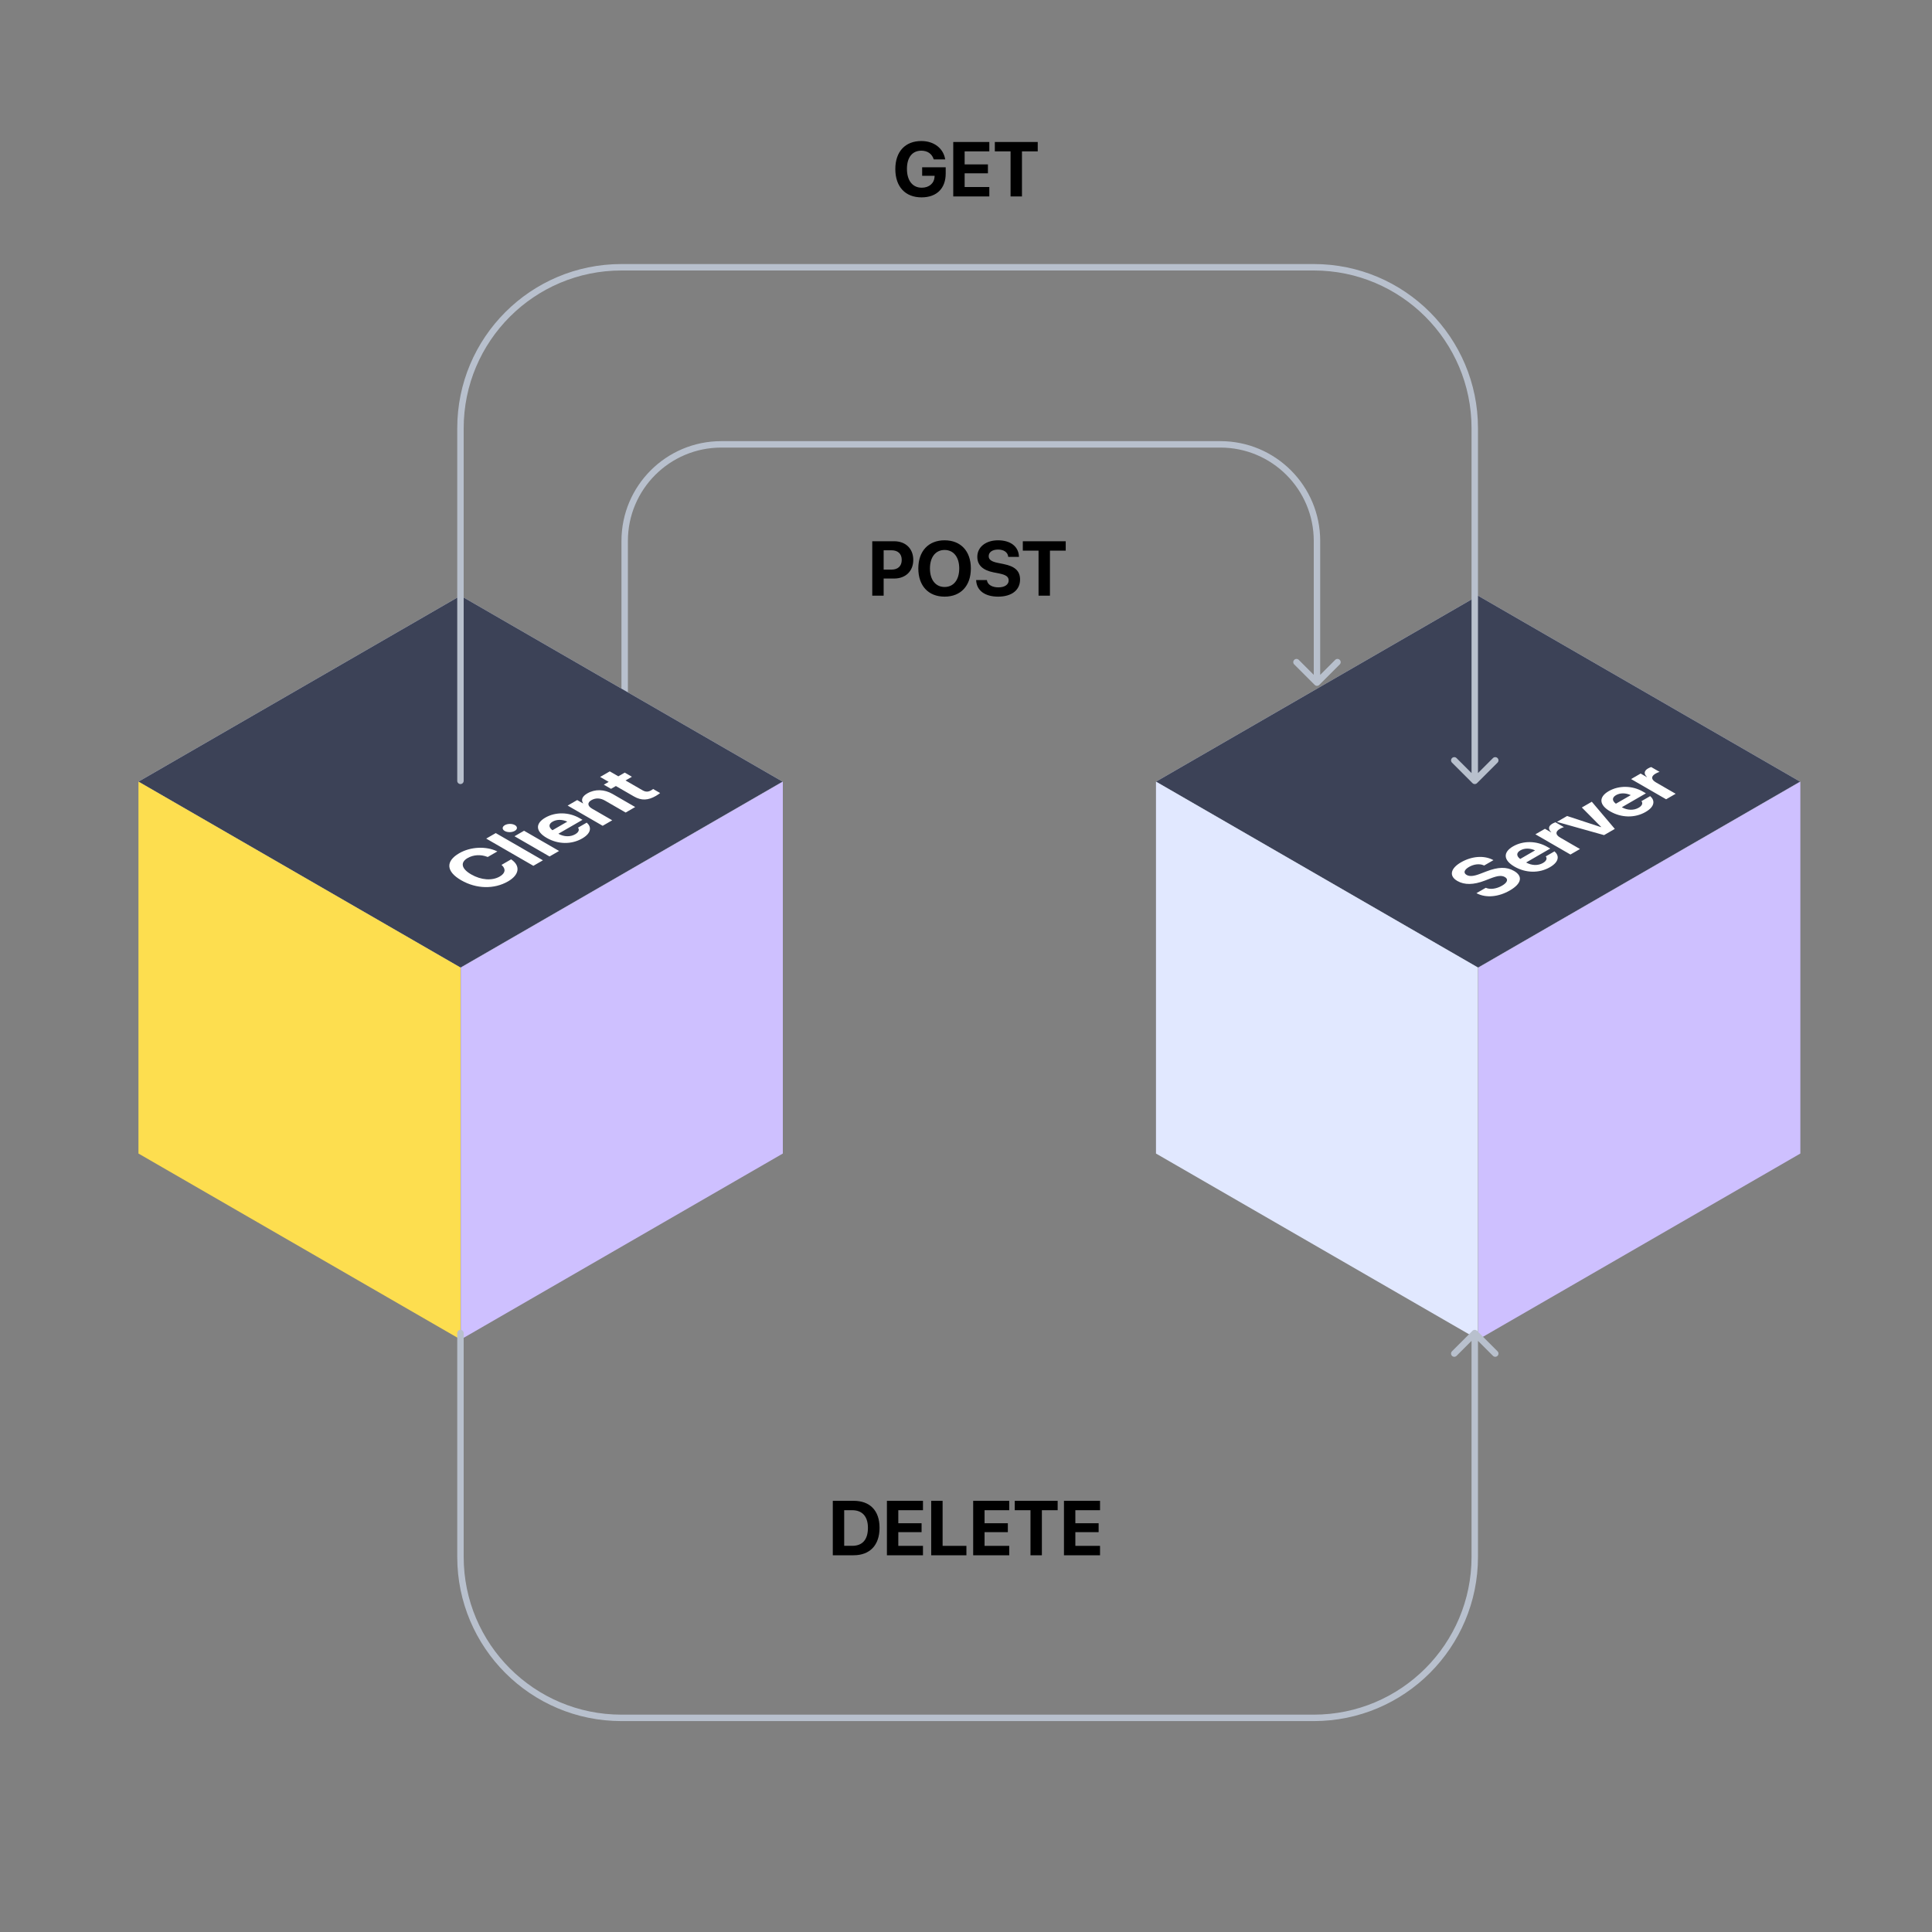 <svg width="600" height="600" viewBox="0 0 600 600" fill="none" xmlns="http://www.w3.org/2000/svg">
    <rect x="0" y="0" width="600" height="600" fill="#808080" stroke="none"/>
    <path d="M195 235C195 235.552 194.552 236 194 236C193.448 236 193 235.552 193 235H195ZM409.707 212.707C409.317 213.098 408.683 213.098 408.293 212.707L401.929 206.343C401.538 205.953 401.538 205.319 401.929 204.929C402.319 204.538 402.953 204.538 403.343 204.929L409 210.586L414.657 204.929C415.047 204.538 415.681 204.538 416.071 204.929C416.462 205.319 416.462 205.953 416.071 206.343L409.707 212.707ZM193 235V168H195V235H193ZM224 137H379V139H224V137ZM410 168V212H408V168H410ZM379 137C396.121 137 410 150.879 410 168H408C408 151.984 395.016 139 379 139V137ZM193 168C193 150.879 206.879 137 224 137V139C207.984 139 195 151.984 195 168H193Z" fill="#B8C0CD"/>
    <rect width="115.494" height="115.494" transform="matrix(0.866 0.5 -0.866 0.5 143.021 185)" fill="#E1E8FF"/>
    <rect width="115.494" height="115.494" transform="matrix(0.866 0.5 -0.866 0.5 143.021 185)" fill="#3C4257"/>
    <path d="M43 242.747L143.021 300.494L143.021 415.988L43 358.241L43 300.494L43 242.747Z" fill="#FDDE4F"/>
    <path d="M143.095 300.494L243.115 242.747L243.115 358.241L143.095 415.988L143.095 358.241L143.095 300.494Z" fill="#CEC0FF"/>
    <path d="M157.776 273.721C161.318 271.676 161.663 268.91 158.832 266.947L158.73 266.877L155.747 268.6L155.828 268.67C157.168 269.901 156.944 271.201 155.178 272.221C152.834 273.574 149.424 273.34 146.339 271.559L146.329 271.553C143.264 269.783 142.878 267.826 145.222 266.473C147.049 265.418 149.302 265.336 151.261 266.069L151.474 266.145L154.458 264.422L154.356 264.375C150.967 262.746 146.176 262.922 142.624 264.973C138.352 267.44 138.494 270.639 143.213 273.363L143.223 273.369C147.942 276.094 153.494 276.194 157.776 273.721ZM165.642 268.887L168.605 267.176L153.961 258.721L150.997 260.432L165.642 268.887ZM159.867 258.041C160.76 257.526 160.75 256.723 159.908 256.237C159.065 255.75 157.675 255.744 156.782 256.26C155.889 256.776 155.899 257.578 156.741 258.065C157.584 258.551 158.974 258.557 159.867 258.041ZM170.665 265.987L173.629 264.276L162.749 257.994L159.786 259.705L170.665 265.987ZM180.794 260.397C183.899 258.604 183.564 256.676 182.296 255.557L182.215 255.475L179.495 257.045L179.535 257.092C179.931 257.567 179.86 258.381 178.642 259.084C177.13 259.957 175.171 259.916 173.405 258.932L180.895 254.608L179.982 254.08C176.694 252.182 172.533 252.088 169.346 253.928C166.159 255.768 166.332 258.223 169.793 260.221L169.803 260.227C173.284 262.237 177.465 262.319 180.794 260.397ZM171.609 255.176C172.837 254.467 174.502 254.408 176.186 255.17L171.569 257.836C170.29 256.875 170.391 255.879 171.609 255.176ZM187.167 256.459L190.131 254.748L183.879 251.139C182.458 250.319 182.326 249.27 183.656 248.502C184.985 247.735 186.467 247.817 187.888 248.637L194.302 252.34L197.265 250.629L190.242 246.574C187.695 245.104 184.803 245.004 182.407 246.387C180.763 247.336 180.408 248.42 181.098 249.463L181.037 249.498L179.251 248.467L176.288 250.178L187.167 256.459ZM203.689 247.178C204.308 246.82 204.724 246.51 205.009 246.287L202.837 245.033C202.674 245.151 202.512 245.279 202.248 245.432C201.355 245.947 200.553 246.012 199.538 245.426L194.261 242.379L196.25 241.231L194.018 239.942L192.028 241.09L189.369 239.555L186.376 241.283L189.035 242.819L187.522 243.692L189.755 244.981L191.267 244.108L196.869 247.342C199.204 248.69 201.274 248.572 203.689 247.178Z" fill="white"/>
    <rect width="115.494" height="115.494" transform="matrix(0.866 0.5 -0.866 0.5 459.021 185)" fill="#E1E8FF"/>
    <rect width="115.494" height="115.494" transform="matrix(0.866 0.5 -0.866 0.5 459.021 185)" fill="#3C4257"/>
    <path d="M359 242.747L459.021 300.494L459.021 415.988L359 358.241L359 300.494L359 242.747Z" fill="#E1E8FF"/>
    <path d="M459.095 300.494L559.115 242.747L559.115 358.241L459.095 415.988L459.095 358.241L459.095 300.494Z" fill="#CEC0FF"/>
    <path d="M468.888 276.543C472.582 274.411 473.008 272.102 470.197 270.479L470.187 270.473C467.883 269.143 465.254 269.219 461.58 270.637L459.713 271.352C457.693 272.131 456.405 272.254 455.481 271.721L455.471 271.715C454.426 271.112 454.649 270.151 456.212 269.237C457.724 268.364 459.48 268.159 460.779 268.733L460.911 268.797L463.803 267.127L463.6 267.022C460.89 265.622 457.115 265.844 453.725 267.801C450.478 269.676 449.909 272.043 452.589 273.59L452.599 273.596C454.801 274.868 457.643 274.821 461.114 273.485L462.961 272.77C465.153 271.938 466.371 271.809 467.365 272.383L467.375 272.389C468.492 273.034 468.167 274.077 466.472 275.055C464.798 276.022 462.879 276.309 461.55 275.764L461.418 275.711L458.526 277.381L458.698 277.469C461.57 278.928 465.406 278.553 468.888 276.543ZM481.34 269.319C484.446 267.526 484.111 265.598 482.842 264.479L482.761 264.397L480.041 265.967L480.082 266.014C480.477 266.489 480.406 267.303 479.188 268.006C477.676 268.879 475.718 268.838 473.952 267.854L481.441 263.53L480.528 263.002C477.24 261.104 473.079 261.01 469.892 262.85C466.706 264.69 466.878 267.145 470.339 269.143L470.349 269.149C473.83 271.159 478.011 271.241 481.34 269.319ZM472.155 264.098C473.383 263.389 475.048 263.331 476.732 264.092L472.115 266.758C470.836 265.797 470.938 264.801 472.155 264.098ZM487.713 265.381L490.677 263.67L484.588 260.155C483.004 259.241 482.984 258.245 484.446 257.401C484.872 257.155 485.339 256.956 485.684 256.874L483.075 255.368C482.791 255.461 482.436 255.608 482.111 255.795C480.843 256.528 480.741 257.489 481.756 258.45L481.695 258.485L479.797 257.389L476.834 259.1L487.713 265.381ZM498.156 259.352L501.495 257.424L494.351 248.987L491.255 250.774L497.274 256.838L497.213 256.874L486.678 253.417L483.512 255.245L498.156 259.352ZM511.056 252.163C514.161 250.37 513.826 248.442 512.558 247.323L512.476 247.241L509.756 248.811L509.797 248.858C510.193 249.333 510.122 250.147 508.904 250.85C507.392 251.723 505.433 251.682 503.667 250.698L511.157 246.374L510.244 245.846C506.955 243.948 502.794 243.854 499.608 245.694C496.421 247.534 496.594 249.989 500.054 251.987L500.064 251.993C503.545 254.002 507.727 254.084 511.056 252.163ZM501.871 246.942C503.099 246.233 504.763 246.174 506.448 246.936L501.83 249.602C500.552 248.641 500.653 247.645 501.871 246.942ZM517.429 248.225L520.392 246.514L514.303 242.999C512.72 242.084 512.7 241.088 514.161 240.245C514.587 239.999 515.054 239.799 515.399 239.717L512.791 238.211C512.507 238.305 512.152 238.452 511.827 238.639C510.558 239.372 510.457 240.333 511.472 241.293L511.411 241.329L509.513 240.233L506.549 241.944L517.429 248.225Z" fill="white"/>
    <path d="M142 242.5C142 243.052 142.448 243.5 143 243.5C143.552 243.5 144 243.052 144 242.5H142ZM457.293 243.207C457.683 243.598 458.317 243.598 458.707 243.207L465.071 236.843C465.462 236.453 465.462 235.819 465.071 235.429C464.681 235.038 464.047 235.038 463.657 235.429L458 241.086L452.343 235.429C451.953 235.038 451.319 235.038 450.929 235.429C450.538 235.819 450.538 236.453 450.929 236.843L457.293 243.207ZM144 242.5V133H142V242.5H144ZM193 84H408V82H193V84ZM457 133V242.5H459V133H457ZM408 84C435.062 84 457 105.938 457 133H459C459 104.833 436.167 82 408 82V84ZM144 133C144 105.938 165.938 84 193 84V82C164.833 82 142 104.833 142 133H144Z" fill="#B8C0CD"/>
    <path d="M142 414C142 413.448 142.448 413 143 413C143.552 413 144 413.448 144 414H142ZM457.293 413.293C457.683 412.902 458.317 412.902 458.707 413.293L465.071 419.657C465.462 420.047 465.462 420.681 465.071 421.071C464.681 421.462 464.047 421.462 463.657 421.071L458 415.414L452.343 421.071C451.953 421.462 451.319 421.462 450.929 421.071C450.538 420.681 450.538 420.047 450.929 419.657L457.293 413.293ZM144 414V483.5H142V414H144ZM193 532.5H408V534.5H193V532.5ZM457 483.5V414H459V483.5H457ZM408 532.5C435.062 532.5 457 510.562 457 483.5H459C459 511.667 436.167 534.5 408 534.5V532.5ZM144 483.5C144 510.562 165.938 532.5 193 532.5V534.5C164.833 534.5 142 511.667 142 483.5H144Z" fill="#B8C0CD"/>
    <path d="M286.195 61.293C290.906 61.293 293.695 58.504 293.695 53.898V51.953H286.383V54.59H290.25L290.238 54.836C290.145 56.922 288.562 58.293 286.254 58.293C283.441 58.293 281.66 56.125 281.66 52.457V52.445C281.66 48.859 283.336 46.797 286.125 46.797C288.035 46.797 289.383 47.746 289.945 49.387L289.992 49.504H293.543L293.508 49.34C292.945 46.164 290.18 43.797 286.113 43.797C281.156 43.797 278.051 47.066 278.051 52.48V52.492C278.051 58 281.145 61.293 286.195 61.293ZM296.039 61H307.242V58.082H299.578V53.828H306.809V51.062H299.578V47.008H307.242V44.09H296.039V61ZM313.84 61H317.379V47.008H322.277V44.09H308.953V47.008H313.84V61Z" fill="black"/>
    <path d="M258.633 483H265.09C270.164 483 273.152 479.848 273.152 474.48V474.457C273.152 469.102 270.152 466.09 265.09 466.09H258.633V483ZM262.172 480.07V469.008H264.668C267.773 469.008 269.543 470.941 269.543 474.469V474.492C269.543 478.148 267.832 480.07 264.668 480.07H262.172ZM275.438 483H286.641V480.082H278.977V475.828H286.207V473.062H278.977V469.008H286.641V466.09H275.438V483ZM289.195 483H300.129V480.082H292.734V466.09H289.195V483ZM302.227 483H313.43V480.082H305.766V475.828H312.996V473.062H305.766V469.008H313.43V466.09H302.227V483ZM320.027 483H323.566V469.008H328.465V466.09H315.141V469.008H320.027V483ZM330.422 483H341.625V480.082H333.961V475.828H341.191V473.062H333.961V469.008H341.625V466.09H330.422V483Z" fill="black"/>
    <path d="M270.887 185H274.426V179.668H277.684C281.246 179.668 283.625 177.371 283.625 173.891V173.867C283.625 170.387 281.246 168.09 277.684 168.09H270.887V185ZM276.816 170.891C278.844 170.891 280.039 171.957 280.039 173.879V173.902C280.039 175.824 278.844 176.902 276.816 176.902H274.426V170.891H276.816ZM293.352 185.293C298.379 185.293 301.508 181.93 301.508 176.551V176.527C301.508 171.16 298.367 167.797 293.352 167.797C288.348 167.797 285.195 171.148 285.195 176.527V176.551C285.195 181.93 288.324 185.293 293.352 185.293ZM293.352 182.293C290.574 182.293 288.805 180.09 288.805 176.551V176.527C288.805 172.988 290.586 170.797 293.352 170.797C296.129 170.797 297.898 173 297.898 176.527V176.551C297.898 180.055 296.164 182.293 293.352 182.293ZM309.969 185.293C314.234 185.293 316.789 183.23 316.789 179.984V179.973C316.789 177.312 315.195 175.871 311.656 175.168L309.863 174.805C307.918 174.418 307.051 173.797 307.051 172.73V172.719C307.051 171.512 308.141 170.68 309.957 170.668C311.703 170.668 312.922 171.477 313.098 172.801L313.109 172.941H316.449L316.438 172.719C316.273 169.754 313.871 167.797 309.957 167.797C306.207 167.797 303.512 169.836 303.512 172.93V172.941C303.512 175.484 305.199 177.078 308.539 177.746L310.32 178.098C312.418 178.531 313.25 179.105 313.25 180.254V180.266C313.25 181.555 312.02 182.41 310.062 182.41C308.129 182.41 306.734 181.59 306.512 180.277L306.488 180.148H303.148L303.16 180.336C303.359 183.453 305.949 185.293 309.969 185.293ZM322.531 185H326.07V171.008H330.969V168.09H317.645V171.008H322.531V185Z" fill="black"/>
</svg>
